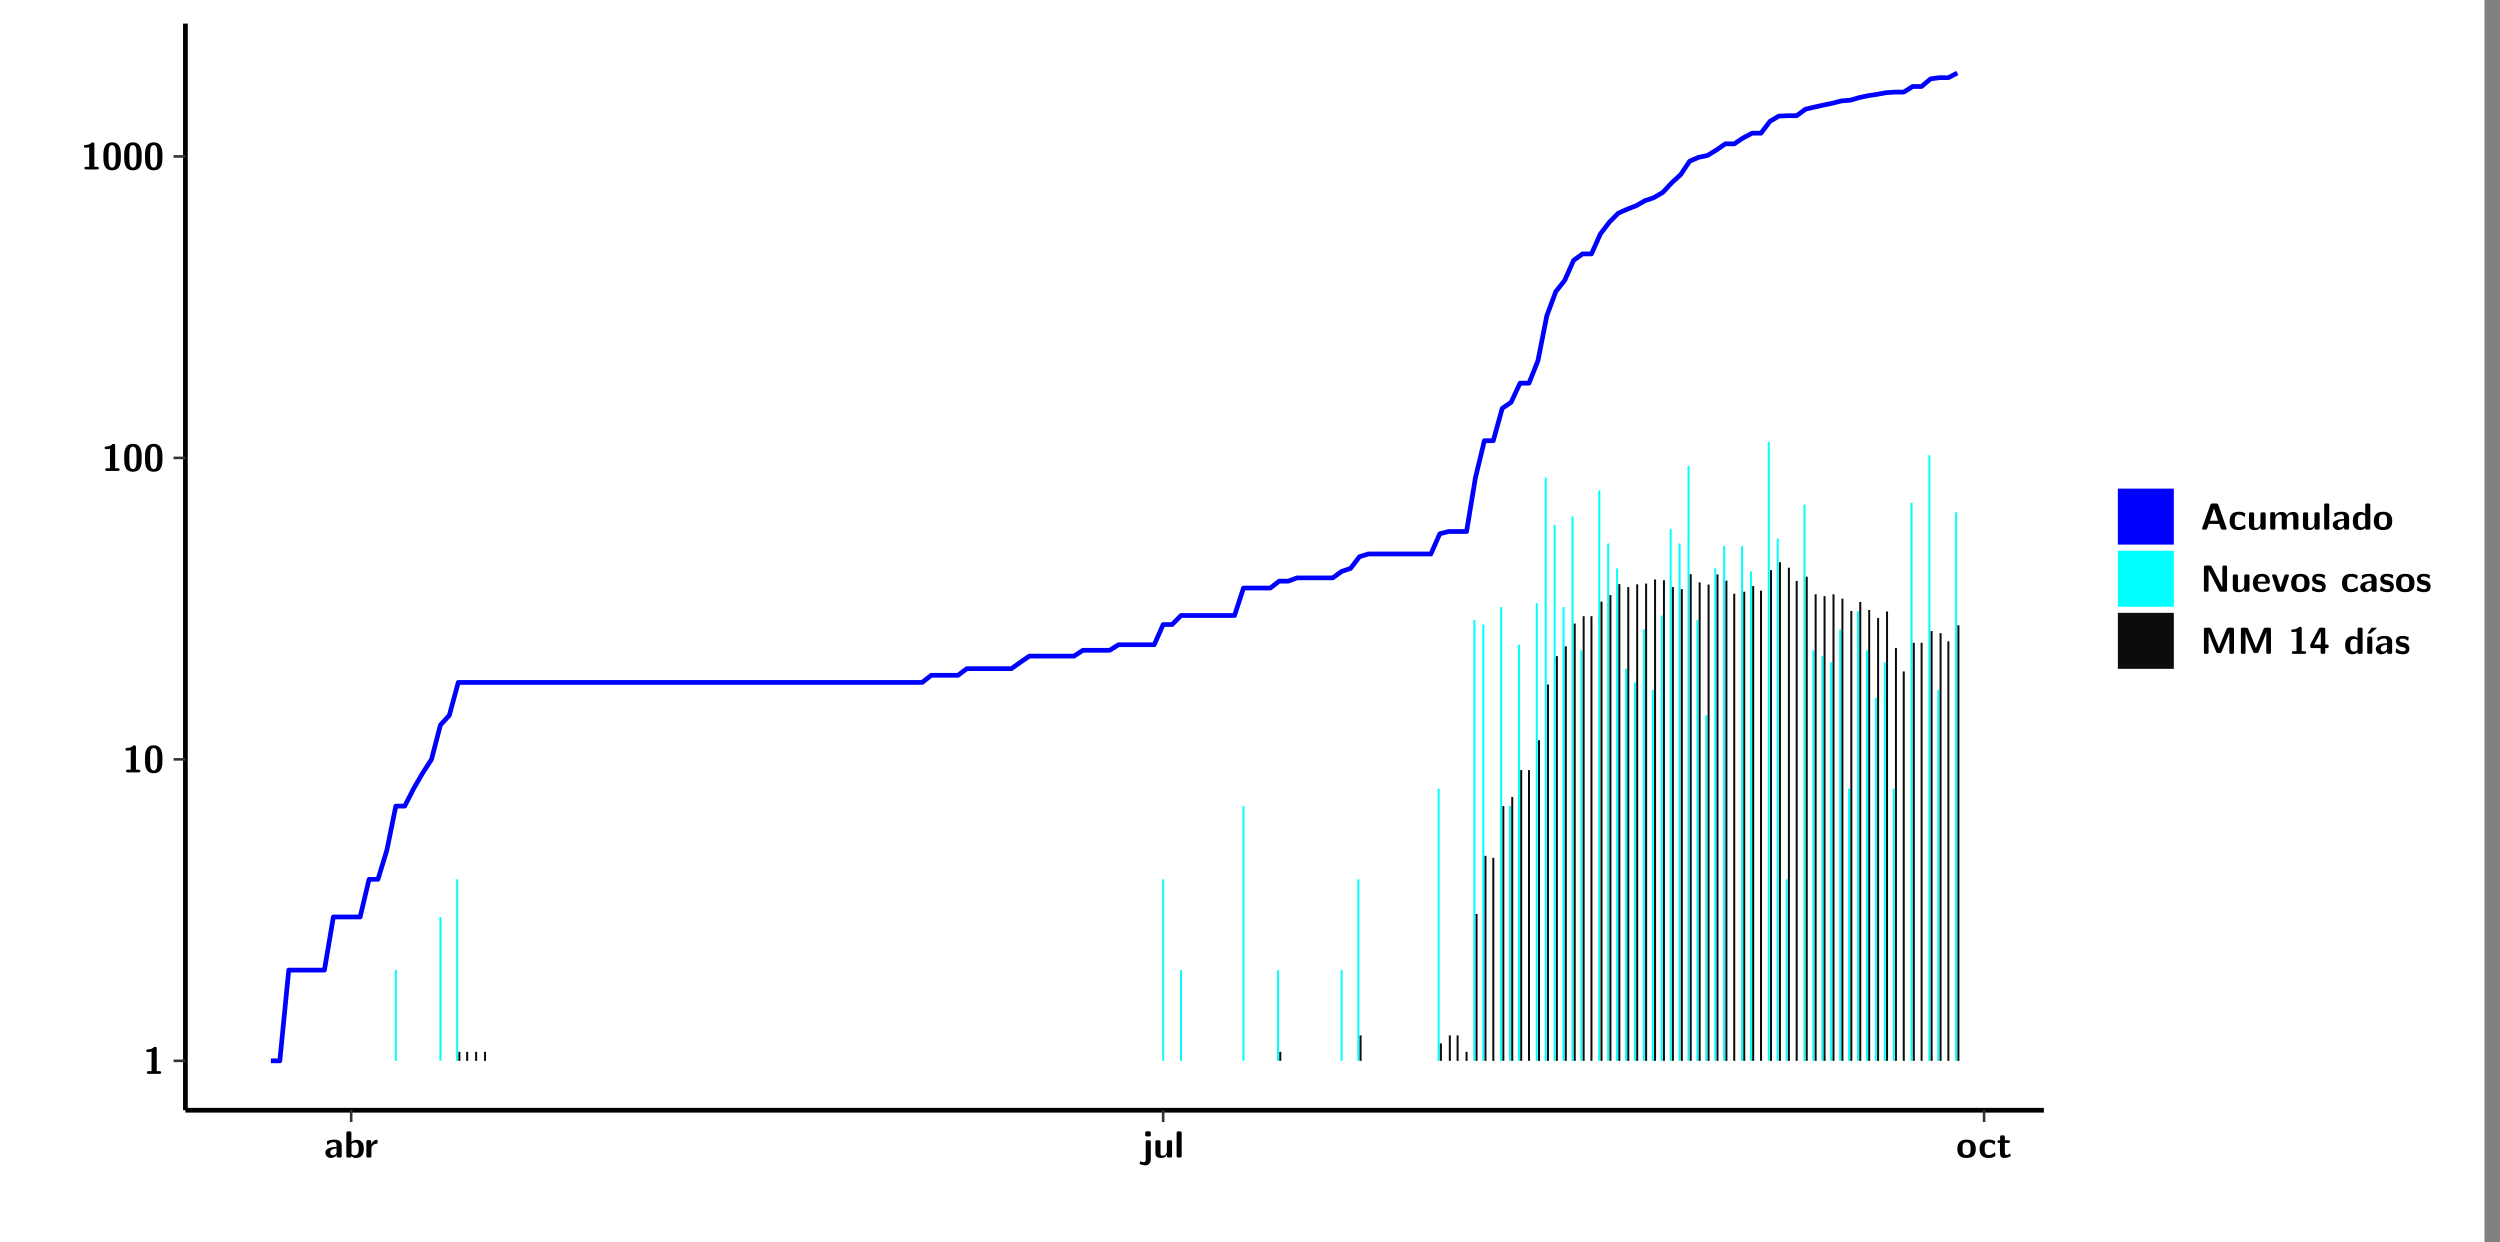 <?xml version="1.0" encoding="UTF-8"?>
<svg xmlns="http://www.w3.org/2000/svg" xmlns:xlink="http://www.w3.org/1999/xlink" width="579.653pt" height="288pt" viewBox="0 0 579.653 288" version="1.1">
<rect x="0" y="0" width="579.653" height="288" fill="#808080" stroke="none"/>
<defs>
<g>
<symbol overflow="visible" id="glyph0-0">
<path style="stroke:none;" d=""/>
</symbol>
<symbol overflow="visible" id="glyph0-1">
<path style="stroke:none;" d="M 3.109 -5.859 C 3.109 -6.016 3.109 -6.281 2.719 -6.281 C 2.547 -6.281 2.516 -6.266 2.406 -6.156 C 2.25 -6.016 1.922 -5.688 1.047 -5.672 C 0.891 -5.672 0.672 -5.609 0.672 -5.359 C 0.672 -5.047 0.969 -5.047 1.094 -5.047 C 1.344 -5.047 1.656 -5.078 1.906 -5.156 L 1.906 -0.625 L 1.234 -0.625 C 1.109 -0.625 0.812 -0.625 0.812 -0.312 C 0.812 0 1.109 0 1.234 0 L 3.719 0 C 3.828 0 4.141 0 4.141 -0.312 C 4.141 -0.625 3.828 -0.625 3.719 -0.625 L 3.109 -0.625 Z M 3.109 -5.859 "/>
</symbol>
<symbol overflow="visible" id="glyph0-2">
<path style="stroke:none;" d="M 4.438 -3 C 4.438 -4.203 4.438 -6.281 2.406 -6.281 C 0.375 -6.281 0.375 -4.219 0.375 -3 C 0.375 -1.812 0.375 0.188 2.406 0.188 C 4.438 0.188 4.438 -1.781 4.438 -3 Z M 2.406 -0.438 C 1.75 -0.438 1.656 -1.25 1.625 -1.484 C 1.562 -1.953 1.562 -2.766 1.562 -3.125 C 1.562 -3.641 1.562 -4.203 1.625 -4.641 C 1.641 -4.875 1.734 -5.641 2.406 -5.641 C 3.047 -5.641 3.156 -4.906 3.188 -4.734 C 3.25 -4.281 3.25 -3.594 3.25 -3.125 C 3.25 -2.625 3.25 -1.953 3.188 -1.469 C 3.156 -1.234 3.062 -0.438 2.406 -0.438 Z M 2.406 -0.438 "/>
</symbol>
<symbol overflow="visible" id="glyph0-3">
<path style="stroke:none;" d="M 4.062 -2.766 C 4.062 -4.156 2.734 -4.156 2.297 -4.156 C 1.891 -4.156 1.453 -4.125 0.859 -3.891 C 0.672 -3.797 0.625 -3.781 0.625 -3.688 C 0.625 -3.625 0.688 -3.109 0.688 -3.047 C 0.703 -2.984 0.75 -2.938 0.812 -2.938 C 0.844 -2.938 0.875 -2.969 0.906 -3 C 1.281 -3.391 1.719 -3.578 2.266 -3.578 C 2.734 -3.578 2.875 -3.297 2.875 -2.781 L 2.875 -2.469 C 2.562 -2.469 0.266 -2.453 0.266 -1.172 C 0.266 -0.547 0.766 0.094 1.531 0.094 C 1.828 0.094 2.484 0.016 2.906 -0.594 L 2.906 -0.422 C 2.906 -0.141 2.969 0 3.328 0 L 3.641 0 C 3.984 0 4.062 -0.109 4.062 -0.422 Z M 2.875 -1.344 C 2.875 -0.531 2.047 -0.531 2.016 -0.531 C 1.641 -0.531 1.406 -0.844 1.406 -1.188 C 1.406 -2.047 2.625 -2.109 2.875 -2.109 Z M 2.875 -1.344 "/>
</symbol>
<symbol overflow="visible" id="glyph0-4">
<path style="stroke:none;" d="M 1.703 -5.656 C 1.703 -5.938 1.641 -6.078 1.281 -6.078 L 0.953 -6.078 C 0.641 -6.078 0.531 -5.984 0.531 -5.656 L 0.531 -0.422 C 0.531 -0.109 0.625 0 0.953 0 L 1.312 0 C 1.453 0 1.719 0 1.734 -0.344 C 2.125 0.094 2.578 0.094 2.719 0.094 C 4.578 0.094 4.578 -1.594 4.578 -2.031 C 4.578 -2.453 4.578 -4.109 2.938 -4.109 C 2.219 -4.109 1.781 -3.703 1.703 -3.625 Z M 1.734 -3.172 C 1.844 -3.281 2.109 -3.484 2.5 -3.484 C 3.391 -3.484 3.391 -2.672 3.391 -2.016 C 3.391 -1.375 3.391 -0.531 2.406 -0.531 C 2.047 -0.531 1.828 -0.75 1.734 -0.875 Z M 1.734 -3.172 "/>
</symbol>
<symbol overflow="visible" id="glyph0-5">
<path style="stroke:none;" d="M 1.703 -2.016 C 1.703 -2.844 2.391 -3.188 2.938 -3.219 C 3.109 -3.234 3.125 -3.234 3.125 -3.469 L 3.125 -3.875 C 3.125 -4.047 3.125 -4.109 2.969 -4.109 C 2.719 -4.109 2.078 -4.031 1.672 -3.078 L 1.656 -3.078 L 1.656 -3.641 C 1.656 -3.922 1.594 -4.062 1.234 -4.062 L 0.953 -4.062 C 0.641 -4.062 0.531 -3.969 0.531 -3.641 L 0.531 -0.422 C 0.531 -0.109 0.625 0 0.953 0 L 1.281 0 C 1.609 0 1.703 -0.109 1.703 -0.422 Z M 1.703 -2.016 "/>
</symbol>
<symbol overflow="visible" id="glyph0-6">
<path style="stroke:none;" d="M 1.969 -5.672 C 1.969 -5.953 1.906 -6.094 1.547 -6.094 L 1.094 -6.094 C 0.766 -6.094 0.672 -5.984 0.672 -5.672 L 0.672 -5.312 C 0.672 -5.031 0.734 -4.891 1.094 -4.891 L 1.547 -4.891 C 1.875 -4.891 1.969 -5 1.969 -5.312 Z M 0.797 0.484 C 0.797 0.703 0.797 1.062 0.25 1.062 C 0.156 1.062 -0.094 1.031 -0.266 0.922 C -0.359 0.875 -0.375 0.875 -0.406 0.875 C -0.484 0.875 -0.5 0.922 -0.547 1.094 C -0.609 1.281 -0.625 1.359 -0.625 1.391 C -0.625 1.547 0.109 1.797 0.656 1.797 C 1.625 1.797 1.969 1.141 1.969 0.281 L 1.969 -3.594 C 1.969 -3.875 1.906 -4.016 1.547 -4.016 L 1.219 -4.016 C 0.891 -4.016 0.797 -3.906 0.797 -3.594 Z M 0.797 0.484 "/>
</symbol>
<symbol overflow="visible" id="glyph0-7">
<path style="stroke:none;" d="M 4.391 -3.594 C 4.391 -3.875 4.328 -4.016 3.969 -4.016 L 3.609 -4.016 C 3.281 -4.016 3.188 -3.906 3.188 -3.594 L 3.188 -1.516 C 3.188 -0.938 2.891 -0.438 2.266 -0.438 C 1.766 -0.438 1.719 -0.562 1.719 -1.031 L 1.719 -3.594 C 1.719 -3.875 1.656 -4.016 1.297 -4.016 L 0.953 -4.016 C 0.625 -4.016 0.531 -3.922 0.531 -3.594 L 0.531 -1.109 C 0.531 -0.172 1.031 0.094 1.953 0.094 C 2.188 0.094 2.812 0.094 3.219 -0.656 L 3.219 -0.422 C 3.219 -0.141 3.281 0 3.641 0 L 3.969 0 C 4.297 0 4.391 -0.109 4.391 -0.422 Z M 4.391 -3.594 "/>
</symbol>
<symbol overflow="visible" id="glyph0-8">
<path style="stroke:none;" d="M 1.703 -5.656 C 1.703 -5.938 1.641 -6.078 1.281 -6.078 L 0.953 -6.078 C 0.641 -6.078 0.531 -5.984 0.531 -5.656 L 0.531 -0.422 C 0.531 -0.109 0.625 0 0.953 0 L 1.281 0 C 1.609 0 1.703 -0.109 1.703 -0.422 Z M 1.703 -5.656 "/>
</symbol>
<symbol overflow="visible" id="glyph0-9">
<path style="stroke:none;" d="M 4.547 -1.969 C 4.547 -3.406 3.844 -4.156 2.406 -4.156 C 0.953 -4.156 0.266 -3.391 0.266 -1.969 C 0.266 -0.547 1.031 0.094 2.406 0.094 C 3.781 0.094 4.547 -0.531 4.547 -1.969 Z M 2.406 -0.594 C 1.469 -0.594 1.469 -1.375 1.469 -2.078 C 1.469 -2.75 1.469 -3.531 2.406 -3.531 C 3.344 -3.531 3.344 -2.766 3.344 -2.078 C 3.344 -1.391 3.344 -0.594 2.406 -0.594 Z M 2.406 -0.594 "/>
</symbol>
<symbol overflow="visible" id="glyph0-10">
<path style="stroke:none;" d="M 4 -0.438 C 4 -0.531 3.969 -0.938 3.953 -1.047 C 3.953 -1.078 3.938 -1.172 3.844 -1.172 C 3.812 -1.172 3.797 -1.172 3.703 -1.078 C 3.562 -0.953 3.141 -0.594 2.422 -0.594 C 1.516 -0.594 1.516 -1.469 1.516 -2.031 C 1.516 -2.75 1.562 -3.484 2.453 -3.484 C 3.031 -3.484 3.266 -3.344 3.578 -3.078 C 3.688 -2.984 3.703 -2.984 3.734 -2.984 C 3.828 -2.984 3.844 -3.062 3.844 -3.094 C 3.859 -3.172 3.953 -3.656 3.953 -3.703 C 3.953 -3.781 3.891 -3.812 3.75 -3.891 C 3.328 -4.078 3.062 -4.156 2.453 -4.156 C 1.141 -4.156 0.328 -3.547 0.328 -2.016 C 0.328 -0.562 1.078 0.094 2.406 0.094 C 2.641 0.094 3.172 0.094 3.75 -0.203 C 4 -0.344 4 -0.344 4 -0.438 Z M 4 -0.438 "/>
</symbol>
<symbol overflow="visible" id="glyph0-11">
<path style="stroke:none;" d="M 1.906 -3.391 L 2.688 -3.391 C 2.797 -3.391 3.109 -3.391 3.109 -3.703 C 3.109 -4.016 2.797 -4.016 2.688 -4.016 L 1.906 -4.016 L 1.906 -4.75 C 1.906 -5.016 1.844 -5.156 1.484 -5.156 L 1.219 -5.156 C 0.906 -5.156 0.797 -5.062 0.797 -4.75 L 0.797 -4.016 L 0.594 -4.016 C 0.5 -4.016 0.172 -4.016 0.172 -3.703 C 0.172 -3.391 0.484 -3.391 0.594 -3.391 L 0.766 -3.391 L 0.766 -1.172 C 0.766 -0.281 1.094 0.094 1.688 0.094 C 1.766 0.094 2.156 0.094 2.609 -0.047 C 2.766 -0.094 3.266 -0.25 3.266 -0.406 C 3.266 -0.438 3.25 -0.5 3.203 -0.688 C 3.156 -0.859 3.141 -0.906 3.062 -0.906 C 3.016 -0.906 3 -0.906 2.953 -0.844 C 2.859 -0.781 2.625 -0.594 2.25 -0.594 C 2.047 -0.594 1.906 -0.734 1.906 -1.312 Z M 1.906 -3.391 "/>
</symbol>
<symbol overflow="visible" id="glyph0-12">
<path style="stroke:none;" d="M 4.156 -5.703 C 4.031 -6.078 3.766 -6.078 3.594 -6.078 L 2.828 -6.078 C 2.641 -6.078 2.391 -6.078 2.266 -5.703 L 0.406 -0.406 C 0.375 -0.297 0.375 -0.281 0.375 -0.234 C 0.375 0 0.594 0 0.703 0 L 1.031 0 C 1.188 0 1.453 0 1.578 -0.344 L 1.922 -1.328 L 4.344 -1.328 L 4.641 -0.484 C 4.75 -0.172 4.812 0 5.234 0 L 5.703 0 C 5.828 0 6.047 0 6.047 -0.234 C 6.047 -0.281 6.047 -0.297 6 -0.406 Z M 2.812 -3.938 C 2.938 -4.328 3.062 -4.656 3.125 -4.969 L 3.141 -4.969 C 3.188 -4.766 3.188 -4.75 3.25 -4.547 L 4.078 -2.078 L 2.188 -2.078 Z M 2.812 -3.938 "/>
</symbol>
<symbol overflow="visible" id="glyph0-13">
<path style="stroke:none;" d="M 7.062 -2.844 C 7.062 -3.75 6.672 -4.109 5.781 -4.109 C 5.156 -4.109 4.688 -3.828 4.359 -3.25 C 4.219 -4.078 3.484 -4.109 3.109 -4.109 C 2.938 -4.109 2.578 -4.109 2.188 -3.828 C 1.906 -3.625 1.734 -3.344 1.672 -3.203 L 1.672 -3.641 C 1.672 -3.922 1.609 -4.062 1.25 -4.062 L 0.953 -4.062 C 0.625 -4.062 0.531 -3.969 0.531 -3.641 L 0.531 -0.422 C 0.531 -0.109 0.625 0 0.953 0 L 1.297 0 C 1.625 0 1.719 -0.109 1.719 -0.422 L 1.719 -2.359 C 1.719 -3.141 2.25 -3.484 2.688 -3.484 C 3.109 -3.484 3.203 -3.297 3.203 -2.828 L 3.203 -0.422 C 3.203 -0.109 3.297 0 3.625 0 L 3.969 0 C 4.297 0 4.391 -0.109 4.391 -0.422 L 4.391 -2.359 C 4.391 -3.141 4.922 -3.484 5.359 -3.484 C 5.781 -3.484 5.875 -3.297 5.875 -2.828 L 5.875 -0.422 C 5.875 -0.109 5.969 0 6.297 0 L 6.641 0 C 6.984 0 7.062 -0.109 7.062 -0.422 Z M 7.062 -2.844 "/>
</symbol>
<symbol overflow="visible" id="glyph0-14">
<path style="stroke:none;" d="M 4.375 -5.656 C 4.375 -5.938 4.312 -6.078 3.953 -6.078 L 3.625 -6.078 C 3.297 -6.078 3.203 -5.969 3.203 -5.656 L 3.203 -3.672 C 2.812 -4.047 2.375 -4.109 2.109 -4.109 C 0.328 -4.109 0.328 -2.422 0.328 -2 C 0.328 -1.594 0.328 0.094 2.062 0.094 C 2.422 0.094 2.812 -0.016 3.188 -0.406 C 3.188 -0.094 3.297 0 3.609 0 L 3.953 0 C 4.281 0 4.375 -0.109 4.375 -0.422 Z M 3.188 -1.094 C 3.188 -0.953 3.188 -0.875 2.922 -0.688 C 2.703 -0.547 2.5 -0.531 2.406 -0.531 C 1.516 -0.531 1.516 -1.344 1.516 -2 C 1.516 -2.656 1.516 -3.484 2.5 -3.484 C 2.75 -3.484 2.984 -3.391 3.188 -3.203 Z M 3.188 -1.094 "/>
</symbol>
<symbol overflow="visible" id="glyph0-15">
<path style="stroke:none;" d="M 2.656 -5.734 C 2.469 -6.078 2.203 -6.078 2.031 -6.078 L 1.219 -6.078 C 0.906 -6.078 0.797 -5.984 0.797 -5.656 L 0.797 -0.422 C 0.797 -0.109 0.891 0 1.219 0 L 1.453 0 C 1.781 0 1.875 -0.109 1.875 -0.422 L 1.875 -5.016 L 1.891 -5.016 L 4.297 -0.344 C 4.484 0 4.75 0 4.922 0 L 5.734 0 C 6.062 0 6.156 -0.109 6.156 -0.422 L 6.156 -5.656 C 6.156 -5.938 6.094 -6.078 5.734 -6.078 L 5.5 -6.078 C 5.156 -6.078 5.078 -5.969 5.078 -5.656 L 5.078 -1.062 L 5.062 -1.062 Z M 2.656 -5.734 "/>
</symbol>
<symbol overflow="visible" id="glyph0-16">
<path style="stroke:none;" d="M 3.781 -1.875 C 3.984 -1.875 4.203 -1.891 4.203 -2.281 C 4.203 -3.406 3.672 -4.156 2.359 -4.156 C 0.969 -4.156 0.266 -3.375 0.266 -2.047 C 0.266 -0.609 1.109 0.094 2.484 0.094 C 2.812 0.094 3.312 0.047 3.891 -0.234 C 4.078 -0.328 4.141 -0.359 4.141 -0.469 C 4.141 -0.531 4.125 -0.781 4.109 -0.844 C 4.078 -1.125 4.062 -1.125 3.984 -1.125 C 3.953 -1.125 3.938 -1.125 3.844 -1.047 C 3.328 -0.594 2.797 -0.531 2.516 -0.531 C 1.531 -0.531 1.422 -1.312 1.391 -1.875 Z M 1.406 -2.344 C 1.422 -2.875 1.609 -3.531 2.359 -3.531 C 3.062 -3.531 3.203 -3.031 3.219 -2.344 Z M 1.406 -2.344 "/>
</symbol>
<symbol overflow="visible" id="glyph0-17">
<path style="stroke:none;" d="M 4.109 -3.609 C 4.141 -3.719 4.141 -3.75 4.141 -3.766 C 4.141 -4.016 3.922 -4.016 3.797 -4.016 L 3.609 -4.016 C 3.25 -4.016 3.141 -3.891 3.062 -3.641 L 2.203 -0.984 L 1.328 -3.641 C 1.266 -3.828 1.203 -4.016 0.781 -4.016 L 0.578 -4.016 C 0.453 -4.016 0.234 -4.016 0.234 -3.766 C 0.234 -3.75 0.234 -3.719 0.266 -3.609 L 1.312 -0.375 C 1.438 0 1.703 0 1.859 0 L 2.5 0 C 2.672 0 2.938 0 3.062 -0.375 Z M 4.109 -3.609 "/>
</symbol>
<symbol overflow="visible" id="glyph0-18">
<path style="stroke:none;" d="M 3.469 -1.234 C 3.469 -1.734 3.203 -2.031 3.047 -2.172 C 2.703 -2.484 2.391 -2.547 2.031 -2.609 C 1.547 -2.703 1.188 -2.766 1.188 -3.109 C 1.188 -3.469 1.484 -3.547 1.828 -3.547 C 2.406 -3.547 2.719 -3.328 2.953 -3.125 C 3.047 -3.047 3.062 -3.047 3.094 -3.047 C 3.188 -3.047 3.203 -3.125 3.203 -3.156 C 3.219 -3.219 3.312 -3.719 3.312 -3.766 C 3.312 -3.906 2.844 -4.031 2.75 -4.062 C 2.406 -4.156 2.125 -4.156 1.891 -4.156 C 1.5 -4.156 0.328 -4.156 0.328 -2.906 C 0.328 -2.484 0.516 -2.219 0.75 -2 C 1.062 -1.734 1.406 -1.672 1.906 -1.562 C 2.156 -1.531 2.609 -1.453 2.609 -1.062 C 2.609 -0.656 2.266 -0.594 1.922 -0.594 C 1.531 -0.594 1.047 -0.703 0.625 -1.188 C 0.594 -1.234 0.562 -1.266 0.516 -1.266 C 0.422 -1.266 0.406 -1.188 0.391 -1.125 C 0.375 -1.016 0.266 -0.516 0.266 -0.422 C 0.266 -0.266 0.922 -0.062 0.922 -0.047 C 1.406 0.094 1.766 0.094 1.922 0.094 C 2.359 0.094 3.469 0.062 3.469 -1.234 Z M 3.469 -1.234 "/>
</symbol>
<symbol overflow="visible" id="glyph0-19">
<path style="stroke:none;" d="M 4.859 -2.859 C 4.688 -2.422 4.359 -1.609 4.281 -1.312 C 4.203 -1.625 3.844 -2.484 3.656 -2.953 L 2.531 -5.719 C 2.391 -6.078 2.109 -6.078 1.953 -6.078 L 1.219 -6.078 C 0.906 -6.078 0.797 -5.984 0.797 -5.656 L 0.797 -0.422 C 0.797 -0.109 0.891 0 1.219 0 L 1.453 0 C 1.781 0 1.875 -0.109 1.875 -0.422 L 1.875 -4.953 L 1.891 -4.953 C 1.984 -4.562 2.375 -3.578 2.578 -3.062 L 3.609 -0.562 C 3.766 -0.188 3.969 -0.188 4.266 -0.188 C 4.562 -0.188 4.781 -0.188 4.938 -0.562 L 6.062 -3.328 C 6.141 -3.531 6.625 -4.719 6.672 -4.953 L 6.688 -4.953 L 6.688 -0.422 C 6.688 -0.141 6.75 0 7.109 0 L 7.344 0 C 7.672 0 7.766 -0.109 7.766 -0.422 L 7.766 -5.656 C 7.766 -5.938 7.703 -6.078 7.344 -6.078 L 6.609 -6.078 C 6.391 -6.078 6.172 -6.062 6.016 -5.703 Z M 4.859 -2.859 "/>
</symbol>
<symbol overflow="visible" id="glyph0-20">
<path style="stroke:none;" d="M 0.344 -2.297 C 0.266 -2.172 0.266 -2.141 0.266 -1.984 L 0.266 -1.766 C 0.266 -1.484 0.328 -1.344 0.688 -1.344 L 2.672 -1.344 L 2.672 -0.422 C 2.672 -0.141 2.719 0 3.078 0 L 3.328 0 C 3.656 0 3.75 -0.109 3.75 -0.422 L 3.75 -1.344 L 4.125 -1.344 C 4.391 -1.344 4.547 -1.406 4.547 -1.75 C 4.547 -2.078 4.422 -2.172 4.125 -2.172 L 3.75 -2.172 L 3.75 -5.656 C 3.75 -5.984 3.656 -6.078 3.328 -6.078 L 2.688 -6.078 C 2.531 -6.078 2.391 -6.078 2.281 -5.875 Z M 1.188 -2.172 C 2.578 -4.75 2.672 -5.016 2.703 -5.156 L 2.719 -5.156 L 2.719 -2.172 Z M 1.188 -2.172 "/>
</symbol>
<symbol overflow="visible" id="glyph0-21">
<path style="stroke:none;" d="M 3.906 -5.844 C 3.953 -5.875 4 -5.922 4 -5.969 C 4 -6.078 3.906 -6.078 3.766 -6.078 L 3.047 -6.078 C 2.875 -6.078 2.859 -6.078 2.781 -5.984 L 2.031 -4.953 C 1.953 -4.859 1.953 -4.844 1.953 -4.828 C 1.953 -4.703 2.047 -4.703 2.188 -4.703 L 2.516 -4.703 Z M 3.906 -5.844 "/>
</symbol>
<symbol overflow="visible" id="glyph0-22">
<path style="stroke:none;" d="M 1.703 -3.594 C 1.703 -3.875 1.641 -4.016 1.281 -4.016 L 0.953 -4.016 C 0.641 -4.016 0.531 -3.922 0.531 -3.594 L 0.531 -0.422 C 0.531 -0.109 0.625 0 0.953 0 L 1.281 0 C 1.609 0 1.703 -0.109 1.703 -0.422 Z M 1.703 -3.594 "/>
</symbol>
</g>
<clipPath id="clip1">
  <path d="M 0 0 L 576.008 0 L 576.008 288 L 0 288 Z M 0 0 "/>
</clipPath>
<clipPath id="clip2">
  <path d="M 42.988 5.477 L 473.898 5.477 L 473.898 257.414 L 42.988 257.414 Z M 42.988 5.477 "/>
</clipPath>
</defs>
<g id="surface1">
<g clip-path="url(#clip1)" clip-rule="nonzero">
<path style="fill-rule:nonzero;fill:rgb(100%,100%,100%);fill-opacity:1;stroke-width:0.598;stroke-linecap:round;stroke-linejoin:round;stroke:rgb(100%,100%,100%);stroke-opacity:1;stroke-miterlimit:10;" d="M 0 0 L 0 288.004 L 576.008 288.004 L 576.008 0 Z M 0 0 " transform="matrix(1,0,0,-1,0,288)"/>
</g>
<g clip-path="url(#clip2)" clip-rule="nonzero">
<path style=" stroke:none;fill-rule:nonzero;fill:rgb(100%,100%,100%);fill-opacity:1;" d="M 42.988 257.414 L 42.988 5.477 L 473.898 5.477 L 473.898 257.414 Z M 42.988 257.414 "/>
</g>
<path style=" stroke:none;fill-rule:nonzero;fill:rgb(0%,100%,100%);fill-opacity:1;" d="M 91.539 245.969 L 91.539 224.926 L 92.008 224.926 L 92.008 245.969 Z M 91.539 245.969 "/>
<path style=" stroke:none;fill-rule:nonzero;fill:rgb(0%,100%,100%);fill-opacity:1;" d="M 101.879 245.969 L 101.879 212.613 L 102.348 212.613 L 102.348 245.969 Z M 101.879 245.969 "/>
<path style=" stroke:none;fill-rule:nonzero;fill:rgb(0%,100%,100%);fill-opacity:1;" d="M 105.766 245.969 L 105.766 203.883 L 106.234 203.883 L 106.234 245.969 Z M 105.766 245.969 "/>
<path style=" stroke:none;fill-rule:nonzero;fill:rgb(4.999%,4.999%,4.999%);fill-opacity:1;" d="M 106.281 245.969 L 106.281 243.875 L 106.742 243.875 L 106.742 245.969 Z M 106.281 245.969 "/>
<path style=" stroke:none;fill-rule:nonzero;fill:rgb(4.999%,4.999%,4.999%);fill-opacity:1;" d="M 108.086 245.969 L 108.086 243.875 L 108.555 243.875 L 108.555 245.969 Z M 108.086 245.969 "/>
<path style=" stroke:none;fill-rule:nonzero;fill:rgb(4.999%,4.999%,4.999%);fill-opacity:1;" d="M 110.16 245.969 L 110.16 243.875 L 110.625 243.875 L 110.625 245.969 Z M 110.16 245.969 "/>
<path style=" stroke:none;fill-rule:nonzero;fill:rgb(4.999%,4.999%,4.999%);fill-opacity:1;" d="M 112.23 245.969 L 112.23 243.875 L 112.688 243.875 L 112.688 245.969 Z M 112.23 245.969 "/>
<path style=" stroke:none;fill-rule:nonzero;fill:rgb(0%,100%,100%);fill-opacity:1;" d="M 269.465 245.969 L 269.465 203.883 L 269.922 203.883 L 269.922 245.969 Z M 269.465 245.969 "/>
<path style=" stroke:none;fill-rule:nonzero;fill:rgb(0%,100%,100%);fill-opacity:1;" d="M 273.598 245.969 L 273.598 224.926 L 274.066 224.926 L 274.066 245.969 Z M 273.598 245.969 "/>
<path style=" stroke:none;fill-rule:nonzero;fill:rgb(0%,100%,100%);fill-opacity:1;" d="M 288.082 245.969 L 288.082 186.898 L 288.543 186.898 L 288.543 245.969 Z M 288.082 245.969 "/>
<path style=" stroke:none;fill-rule:nonzero;fill:rgb(0%,100%,100%);fill-opacity:1;" d="M 296.094 245.969 L 296.094 224.926 L 296.562 224.926 L 296.562 245.969 Z M 296.094 245.969 "/>
<path style=" stroke:none;fill-rule:nonzero;fill:rgb(4.999%,4.999%,4.999%);fill-opacity:1;" d="M 296.613 245.969 L 296.613 243.875 L 297.078 243.875 L 297.078 245.969 Z M 296.613 245.969 "/>
<path style=" stroke:none;fill-rule:nonzero;fill:rgb(0%,100%,100%);fill-opacity:1;" d="M 310.84 245.969 L 310.84 224.926 L 311.305 224.926 L 311.305 245.969 Z M 310.84 245.969 "/>
<path style=" stroke:none;fill-rule:nonzero;fill:rgb(0%,100%,100%);fill-opacity:1;" d="M 314.715 245.969 L 314.715 203.883 L 315.184 203.883 L 315.184 245.969 Z M 314.715 245.969 "/>
<path style=" stroke:none;fill-rule:nonzero;fill:rgb(4.999%,4.999%,4.999%);fill-opacity:1;" d="M 315.23 245.969 L 315.23 240.07 L 315.699 240.07 L 315.699 245.969 Z M 315.23 245.969 "/>
<path style=" stroke:none;fill-rule:nonzero;fill:rgb(0%,100%,100%);fill-opacity:1;" d="M 333.336 245.969 L 333.336 182.844 L 333.801 182.844 L 333.801 245.969 Z M 333.336 245.969 "/>
<path style=" stroke:none;fill-rule:nonzero;fill:rgb(4.999%,4.999%,4.999%);fill-opacity:1;" d="M 333.852 245.969 L 333.852 241.914 L 334.32 241.914 L 334.32 245.969 Z M 333.852 245.969 "/>
<path style=" stroke:none;fill-rule:nonzero;fill:rgb(4.999%,4.999%,4.999%);fill-opacity:1;" d="M 335.926 245.969 L 335.926 240.07 L 336.395 240.07 L 336.395 245.969 Z M 335.926 245.969 "/>
<path style=" stroke:none;fill-rule:nonzero;fill:rgb(4.999%,4.999%,4.999%);fill-opacity:1;" d="M 337.727 245.969 L 337.727 240.07 L 338.195 240.07 L 338.195 245.969 Z M 337.727 245.969 "/>
<path style=" stroke:none;fill-rule:nonzero;fill:rgb(4.999%,4.999%,4.999%);fill-opacity:1;" d="M 339.801 245.969 L 339.801 243.875 L 340.27 243.875 L 340.27 245.969 Z M 339.801 245.969 "/>
<path style=" stroke:none;fill-rule:nonzero;fill:rgb(0%,100%,100%);fill-opacity:1;" d="M 341.613 245.969 L 341.613 143.75 L 342.082 143.75 L 342.082 245.969 Z M 341.613 245.969 "/>
<path style=" stroke:none;fill-rule:nonzero;fill:rgb(4.999%,4.999%,4.999%);fill-opacity:1;" d="M 342.133 245.969 L 342.133 211.906 L 342.59 211.906 L 342.59 245.969 Z M 342.133 245.969 "/>
<path style=" stroke:none;fill-rule:nonzero;fill:rgb(0%,100%,100%);fill-opacity:1;" d="M 343.688 245.969 L 343.688 144.805 L 344.145 144.805 L 344.145 245.969 Z M 343.688 245.969 "/>
<path style=" stroke:none;fill-rule:nonzero;fill:rgb(4.999%,4.999%,4.999%);fill-opacity:1;" d="M 344.195 245.969 L 344.195 198.434 L 344.66 198.434 L 344.66 245.969 Z M 344.195 245.969 "/>
<path style=" stroke:none;fill-rule:nonzero;fill:rgb(4.999%,4.999%,4.999%);fill-opacity:1;" d="M 346.008 245.969 L 346.008 198.895 L 346.477 198.895 L 346.477 245.969 Z M 346.008 245.969 "/>
<path style=" stroke:none;fill-rule:nonzero;fill:rgb(0%,100%,100%);fill-opacity:1;" d="M 347.82 245.969 L 347.82 140.762 L 348.289 140.762 L 348.289 245.969 Z M 347.82 245.969 "/>
<path style=" stroke:none;fill-rule:nonzero;fill:rgb(4.999%,4.999%,4.999%);fill-opacity:1;" d="M 348.34 245.969 L 348.34 186.898 L 348.797 186.898 L 348.797 245.969 Z M 348.34 245.969 "/>
<path style=" stroke:none;fill-rule:nonzero;fill:rgb(0%,100%,100%);fill-opacity:1;" d="M 349.883 245.969 L 349.883 186.898 L 350.352 186.898 L 350.352 245.969 Z M 349.883 245.969 "/>
<path style=" stroke:none;fill-rule:nonzero;fill:rgb(4.999%,4.999%,4.999%);fill-opacity:1;" d="M 350.402 245.969 L 350.402 184.797 L 350.867 184.797 L 350.867 245.969 Z M 350.402 245.969 "/>
<path style=" stroke:none;fill-rule:nonzero;fill:rgb(0%,100%,100%);fill-opacity:1;" d="M 351.953 245.969 L 351.953 149.488 L 352.422 149.488 L 352.422 245.969 Z M 351.953 245.969 "/>
<path style=" stroke:none;fill-rule:nonzero;fill:rgb(4.999%,4.999%,4.999%);fill-opacity:1;" d="M 352.473 245.969 L 352.473 178.551 L 352.941 178.551 L 352.941 245.969 Z M 352.473 245.969 "/>
<path style=" stroke:none;fill-rule:nonzero;fill:rgb(4.999%,4.999%,4.999%);fill-opacity:1;" d="M 354.285 245.969 L 354.285 178.551 L 354.746 178.551 L 354.746 245.969 Z M 354.285 245.969 "/>
<path style=" stroke:none;fill-rule:nonzero;fill:rgb(0%,100%,100%);fill-opacity:1;" d="M 356.09 245.969 L 356.09 139.824 L 356.559 139.824 L 356.559 245.969 Z M 356.09 245.969 "/>
<path style=" stroke:none;fill-rule:nonzero;fill:rgb(4.999%,4.999%,4.999%);fill-opacity:1;" d="M 356.605 245.969 L 356.605 171.637 L 357.074 171.637 L 357.074 245.969 Z M 356.605 245.969 "/>
<path style=" stroke:none;fill-rule:nonzero;fill:rgb(0%,100%,100%);fill-opacity:1;" d="M 358.16 245.969 L 358.16 110.742 L 358.629 110.742 L 358.629 245.969 Z M 358.16 245.969 "/>
<path style=" stroke:none;fill-rule:nonzero;fill:rgb(4.999%,4.999%,4.999%);fill-opacity:1;" d="M 358.68 245.969 L 358.68 158.703 L 359.148 158.703 L 359.148 245.969 Z M 358.68 245.969 "/>
<path style=" stroke:none;fill-rule:nonzero;fill:rgb(0%,100%,100%);fill-opacity:1;" d="M 360.234 245.969 L 360.234 121.672 L 360.691 121.672 L 360.691 245.969 Z M 360.234 245.969 "/>
<path style=" stroke:none;fill-rule:nonzero;fill:rgb(4.999%,4.999%,4.999%);fill-opacity:1;" d="M 360.75 245.969 L 360.75 152.129 L 361.211 152.129 L 361.211 245.969 Z M 360.75 245.969 "/>
<path style=" stroke:none;fill-rule:nonzero;fill:rgb(0%,100%,100%);fill-opacity:1;" d="M 362.297 245.969 L 362.297 140.762 L 362.766 140.762 L 362.766 245.969 Z M 362.297 245.969 "/>
<path style=" stroke:none;fill-rule:nonzero;fill:rgb(4.999%,4.999%,4.999%);fill-opacity:1;" d="M 362.812 245.969 L 362.812 149.855 L 363.281 149.855 L 363.281 245.969 Z M 362.812 245.969 "/>
<path style=" stroke:none;fill-rule:nonzero;fill:rgb(0%,100%,100%);fill-opacity:1;" d="M 364.367 245.969 L 364.367 119.719 L 364.836 119.719 L 364.836 245.969 Z M 364.367 245.969 "/>
<path style=" stroke:none;fill-rule:nonzero;fill:rgb(4.999%,4.999%,4.999%);fill-opacity:1;" d="M 364.887 245.969 L 364.887 144.574 L 365.355 144.574 L 365.355 245.969 Z M 364.887 245.969 "/>
<path style=" stroke:none;fill-rule:nonzero;fill:rgb(0%,100%,100%);fill-opacity:1;" d="M 366.441 245.969 L 366.441 150.781 L 366.898 150.781 L 366.898 245.969 Z M 366.441 245.969 "/>
<path style=" stroke:none;fill-rule:nonzero;fill:rgb(4.999%,4.999%,4.999%);fill-opacity:1;" d="M 366.957 245.969 L 366.957 142.863 L 367.418 142.863 L 367.418 245.969 Z M 366.957 245.969 "/>
<path style=" stroke:none;fill-rule:nonzero;fill:rgb(4.999%,4.999%,4.999%);fill-opacity:1;" d="M 368.762 245.969 L 368.762 142.863 L 369.23 142.863 L 369.23 245.969 Z M 368.762 245.969 "/>
<path style=" stroke:none;fill-rule:nonzero;fill:rgb(0%,100%,100%);fill-opacity:1;" d="M 370.574 245.969 L 370.574 113.711 L 371.043 113.711 L 371.043 245.969 Z M 370.574 245.969 "/>
<path style=" stroke:none;fill-rule:nonzero;fill:rgb(4.999%,4.999%,4.999%);fill-opacity:1;" d="M 371.094 245.969 L 371.094 139.496 L 371.562 139.496 L 371.562 245.969 Z M 371.094 245.969 "/>
<path style=" stroke:none;fill-rule:nonzero;fill:rgb(0%,100%,100%);fill-opacity:1;" d="M 372.648 245.969 L 372.648 126.016 L 373.105 126.016 L 373.105 245.969 Z M 372.648 245.969 "/>
<path style=" stroke:none;fill-rule:nonzero;fill:rgb(4.999%,4.999%,4.999%);fill-opacity:1;" d="M 373.164 245.969 L 373.164 137.969 L 373.625 137.969 L 373.625 245.969 Z M 373.164 245.969 "/>
<path style=" stroke:none;fill-rule:nonzero;fill:rgb(0%,100%,100%);fill-opacity:1;" d="M 374.711 245.969 L 374.711 131.785 L 375.18 131.785 L 375.18 245.969 Z M 374.711 245.969 "/>
<path style=" stroke:none;fill-rule:nonzero;fill:rgb(4.999%,4.999%,4.999%);fill-opacity:1;" d="M 375.227 245.969 L 375.227 135.43 L 375.695 135.43 L 375.695 245.969 Z M 375.227 245.969 "/>
<path style=" stroke:none;fill-rule:nonzero;fill:rgb(0%,100%,100%);fill-opacity:1;" d="M 376.781 245.969 L 376.781 155.027 L 377.25 155.027 L 377.25 245.969 Z M 376.781 245.969 "/>
<path style=" stroke:none;fill-rule:nonzero;fill:rgb(4.999%,4.999%,4.999%);fill-opacity:1;" d="M 377.301 245.969 L 377.301 136.117 L 377.77 136.117 L 377.77 245.969 Z M 377.301 245.969 "/>
<path style=" stroke:none;fill-rule:nonzero;fill:rgb(0%,100%,100%);fill-opacity:1;" d="M 378.855 245.969 L 378.855 158.227 L 379.312 158.227 L 379.312 245.969 Z M 378.855 245.969 "/>
<path style=" stroke:none;fill-rule:nonzero;fill:rgb(4.999%,4.999%,4.999%);fill-opacity:1;" d="M 379.371 245.969 L 379.371 135.48 L 379.832 135.48 L 379.832 245.969 Z M 379.371 245.969 "/>
<path style=" stroke:none;fill-rule:nonzero;fill:rgb(0%,100%,100%);fill-opacity:1;" d="M 380.918 245.969 L 380.918 145.91 L 381.383 145.91 L 381.383 245.969 Z M 380.918 245.969 "/>
<path style=" stroke:none;fill-rule:nonzero;fill:rgb(4.999%,4.999%,4.999%);fill-opacity:1;" d="M 381.434 245.969 L 381.434 135.312 L 381.902 135.312 L 381.902 245.969 Z M 381.434 245.969 "/>
<path style=" stroke:none;fill-rule:nonzero;fill:rgb(0%,100%,100%);fill-opacity:1;" d="M 382.988 245.969 L 382.988 159.957 L 383.457 159.957 L 383.457 245.969 Z M 382.988 245.969 "/>
<path style=" stroke:none;fill-rule:nonzero;fill:rgb(4.999%,4.999%,4.999%);fill-opacity:1;" d="M 383.508 245.969 L 383.508 134.363 L 383.977 134.363 L 383.977 245.969 Z M 383.508 245.969 "/>
<path style=" stroke:none;fill-rule:nonzero;fill:rgb(0%,100%,100%);fill-opacity:1;" d="M 385.062 245.969 L 385.062 142.715 L 385.52 142.715 L 385.52 245.969 Z M 385.062 245.969 "/>
<path style=" stroke:none;fill-rule:nonzero;fill:rgb(4.999%,4.999%,4.999%);fill-opacity:1;" d="M 385.578 245.969 L 385.578 134.535 L 386.039 134.535 L 386.039 245.969 Z M 385.578 245.969 "/>
<path style=" stroke:none;fill-rule:nonzero;fill:rgb(0%,100%,100%);fill-opacity:1;" d="M 387.125 245.969 L 387.125 122.707 L 387.59 122.707 L 387.59 245.969 Z M 387.125 245.969 "/>
<path style=" stroke:none;fill-rule:nonzero;fill:rgb(4.999%,4.999%,4.999%);fill-opacity:1;" d="M 387.641 245.969 L 387.641 136.117 L 388.109 136.117 L 388.109 245.969 Z M 387.641 245.969 "/>
<path style=" stroke:none;fill-rule:nonzero;fill:rgb(0%,100%,100%);fill-opacity:1;" d="M 389.195 245.969 L 389.195 126.016 L 389.664 126.016 L 389.664 245.969 Z M 389.195 245.969 "/>
<path style=" stroke:none;fill-rule:nonzero;fill:rgb(4.999%,4.999%,4.999%);fill-opacity:1;" d="M 389.715 245.969 L 389.715 136.586 L 390.184 136.586 L 390.184 245.969 Z M 389.715 245.969 "/>
<path style=" stroke:none;fill-rule:nonzero;fill:rgb(0%,100%,100%);fill-opacity:1;" d="M 391.27 245.969 L 391.27 108.043 L 391.727 108.043 L 391.727 245.969 Z M 391.27 245.969 "/>
<path style=" stroke:none;fill-rule:nonzero;fill:rgb(4.999%,4.999%,4.999%);fill-opacity:1;" d="M 391.785 245.969 L 391.785 133.129 L 392.246 133.129 L 392.246 245.969 Z M 391.785 245.969 "/>
<path style=" stroke:none;fill-rule:nonzero;fill:rgb(0%,100%,100%);fill-opacity:1;" d="M 393.332 245.969 L 393.332 143.75 L 393.797 143.75 L 393.797 245.969 Z M 393.332 245.969 "/>
<path style=" stroke:none;fill-rule:nonzero;fill:rgb(4.999%,4.999%,4.999%);fill-opacity:1;" d="M 393.848 245.969 L 393.848 135.031 L 394.316 135.031 L 394.316 245.969 Z M 393.848 245.969 "/>
<path style=" stroke:none;fill-rule:nonzero;fill:rgb(0%,100%,100%);fill-opacity:1;" d="M 395.402 245.969 L 395.402 165.848 L 395.871 165.848 L 395.871 245.969 Z M 395.402 245.969 "/>
<path style=" stroke:none;fill-rule:nonzero;fill:rgb(4.999%,4.999%,4.999%);fill-opacity:1;" d="M 395.922 245.969 L 395.922 135.539 L 396.387 135.539 L 396.387 245.969 Z M 395.922 245.969 "/>
<path style=" stroke:none;fill-rule:nonzero;fill:rgb(0%,100%,100%);fill-opacity:1;" d="M 397.477 245.969 L 397.477 131.785 L 397.934 131.785 L 397.934 245.969 Z M 397.477 245.969 "/>
<path style=" stroke:none;fill-rule:nonzero;fill:rgb(4.999%,4.999%,4.999%);fill-opacity:1;" d="M 397.992 245.969 L 397.992 133.18 L 398.449 133.18 L 398.449 245.969 Z M 397.992 245.969 "/>
<path style=" stroke:none;fill-rule:nonzero;fill:rgb(0%,100%,100%);fill-opacity:1;" d="M 399.535 245.969 L 399.535 126.602 L 400.004 126.602 L 400.004 245.969 Z M 399.535 245.969 "/>
<path style=" stroke:none;fill-rule:nonzero;fill:rgb(4.999%,4.999%,4.999%);fill-opacity:1;" d="M 400.055 245.969 L 400.055 134.645 L 400.523 134.645 L 400.523 245.969 Z M 400.055 245.969 "/>
<path style=" stroke:none;fill-rule:nonzero;fill:rgb(4.999%,4.999%,4.999%);fill-opacity:1;" d="M 401.867 245.969 L 401.867 137.66 L 402.336 137.66 L 402.336 245.969 Z M 401.867 245.969 "/>
<path style=" stroke:none;fill-rule:nonzero;fill:rgb(0%,100%,100%);fill-opacity:1;" d="M 403.68 245.969 L 403.68 126.602 L 404.141 126.602 L 404.141 245.969 Z M 403.68 245.969 "/>
<path style=" stroke:none;fill-rule:nonzero;fill:rgb(4.999%,4.999%,4.999%);fill-opacity:1;" d="M 404.199 245.969 L 404.199 137.184 L 404.656 137.184 L 404.656 245.969 Z M 404.199 245.969 "/>
<path style=" stroke:none;fill-rule:nonzero;fill:rgb(0%,100%,100%);fill-opacity:1;" d="M 405.742 245.969 L 405.742 132.5 L 406.211 132.5 L 406.211 245.969 Z M 405.742 245.969 "/>
<path style=" stroke:none;fill-rule:nonzero;fill:rgb(4.999%,4.999%,4.999%);fill-opacity:1;" d="M 406.262 245.969 L 406.262 135.887 L 406.73 135.887 L 406.73 245.969 Z M 406.262 245.969 "/>
<path style=" stroke:none;fill-rule:nonzero;fill:rgb(4.999%,4.999%,4.999%);fill-opacity:1;" d="M 408.074 245.969 L 408.074 136.945 L 408.543 136.945 L 408.543 245.969 Z M 408.074 245.969 "/>
<path style=" stroke:none;fill-rule:nonzero;fill:rgb(0%,100%,100%);fill-opacity:1;" d="M 409.887 245.969 L 409.887 102.453 L 410.348 102.453 L 410.348 245.969 Z M 409.887 245.969 "/>
<path style=" stroke:none;fill-rule:nonzero;fill:rgb(4.999%,4.999%,4.999%);fill-opacity:1;" d="M 410.395 245.969 L 410.395 132.191 L 410.863 132.191 L 410.863 245.969 Z M 410.395 245.969 "/>
<path style=" stroke:none;fill-rule:nonzero;fill:rgb(0%,100%,100%);fill-opacity:1;" d="M 411.949 245.969 L 411.949 124.871 L 412.418 124.871 L 412.418 245.969 Z M 411.949 245.969 "/>
<path style=" stroke:none;fill-rule:nonzero;fill:rgb(4.999%,4.999%,4.999%);fill-opacity:1;" d="M 412.469 245.969 L 412.469 130.359 L 412.938 130.359 L 412.938 245.969 Z M 412.469 245.969 "/>
<path style=" stroke:none;fill-rule:nonzero;fill:rgb(0%,100%,100%);fill-opacity:1;" d="M 414.023 245.969 L 414.023 203.883 L 414.492 203.883 L 414.492 245.969 Z M 414.023 245.969 "/>
<path style=" stroke:none;fill-rule:nonzero;fill:rgb(4.999%,4.999%,4.999%);fill-opacity:1;" d="M 414.539 245.969 L 414.539 131.633 L 415.008 131.633 L 415.008 245.969 Z M 414.539 245.969 "/>
<path style=" stroke:none;fill-rule:nonzero;fill:rgb(4.999%,4.999%,4.999%);fill-opacity:1;" d="M 416.344 245.969 L 416.344 134.691 L 416.812 134.691 L 416.812 245.969 Z M 416.344 245.969 "/>
<path style=" stroke:none;fill-rule:nonzero;fill:rgb(0%,100%,100%);fill-opacity:1;" d="M 418.156 245.969 L 418.156 117 L 418.625 117 L 418.625 245.969 Z M 418.156 245.969 "/>
<path style=" stroke:none;fill-rule:nonzero;fill:rgb(4.999%,4.999%,4.999%);fill-opacity:1;" d="M 418.676 245.969 L 418.676 133.715 L 419.145 133.715 L 419.145 245.969 Z M 418.676 245.969 "/>
<path style=" stroke:none;fill-rule:nonzero;fill:rgb(0%,100%,100%);fill-opacity:1;" d="M 420.23 245.969 L 420.23 150.781 L 420.699 150.781 L 420.699 245.969 Z M 420.23 245.969 "/>
<path style=" stroke:none;fill-rule:nonzero;fill:rgb(4.999%,4.999%,4.999%);fill-opacity:1;" d="M 420.746 245.969 L 420.746 137.793 L 421.207 137.793 L 421.207 245.969 Z M 420.746 245.969 "/>
<path style=" stroke:none;fill-rule:nonzero;fill:rgb(0%,100%,100%);fill-opacity:1;" d="M 422.301 245.969 L 422.301 152.129 L 422.762 152.129 L 422.762 245.969 Z M 422.301 245.969 "/>
<path style=" stroke:none;fill-rule:nonzero;fill:rgb(4.999%,4.999%,4.999%);fill-opacity:1;" d="M 422.809 245.969 L 422.809 138.219 L 423.277 138.219 L 423.277 245.969 Z M 422.809 245.969 "/>
<path style=" stroke:none;fill-rule:nonzero;fill:rgb(0%,100%,100%);fill-opacity:1;" d="M 424.363 245.969 L 424.363 153.543 L 424.832 153.543 L 424.832 245.969 Z M 424.363 245.969 "/>
<path style=" stroke:none;fill-rule:nonzero;fill:rgb(4.999%,4.999%,4.999%);fill-opacity:1;" d="M 424.883 245.969 L 424.883 137.793 L 425.352 137.793 L 425.352 245.969 Z M 424.883 245.969 "/>
<path style=" stroke:none;fill-rule:nonzero;fill:rgb(0%,100%,100%);fill-opacity:1;" d="M 426.438 245.969 L 426.438 145.91 L 426.906 145.91 L 426.906 245.969 Z M 426.438 245.969 "/>
<path style=" stroke:none;fill-rule:nonzero;fill:rgb(4.999%,4.999%,4.999%);fill-opacity:1;" d="M 426.953 245.969 L 426.953 138.789 L 427.414 138.789 L 427.414 245.969 Z M 426.953 245.969 "/>
<path style=" stroke:none;fill-rule:nonzero;fill:rgb(0%,100%,100%);fill-opacity:1;" d="M 428.5 245.969 L 428.5 182.844 L 428.969 182.844 L 428.969 245.969 Z M 428.5 245.969 "/>
<path style=" stroke:none;fill-rule:nonzero;fill:rgb(4.999%,4.999%,4.999%);fill-opacity:1;" d="M 429.016 245.969 L 429.016 141.648 L 429.484 141.648 L 429.484 245.969 Z M 429.016 245.969 "/>
<path style=" stroke:none;fill-rule:nonzero;fill:rgb(0%,100%,100%);fill-opacity:1;" d="M 430.57 245.969 L 430.57 141.715 L 431.039 141.715 L 431.039 245.969 Z M 430.57 245.969 "/>
<path style=" stroke:none;fill-rule:nonzero;fill:rgb(4.999%,4.999%,4.999%);fill-opacity:1;" d="M 431.09 245.969 L 431.09 139.566 L 431.559 139.566 L 431.559 245.969 Z M 431.09 245.969 "/>
<path style=" stroke:none;fill-rule:nonzero;fill:rgb(0%,100%,100%);fill-opacity:1;" d="M 432.645 245.969 L 432.645 150.781 L 433.113 150.781 L 433.113 245.969 Z M 432.645 245.969 "/>
<path style=" stroke:none;fill-rule:nonzero;fill:rgb(4.999%,4.999%,4.999%);fill-opacity:1;" d="M 433.16 245.969 L 433.16 141.438 L 433.621 141.438 L 433.621 245.969 Z M 433.16 245.969 "/>
<path style=" stroke:none;fill-rule:nonzero;fill:rgb(0%,100%,100%);fill-opacity:1;" d="M 434.707 245.969 L 434.707 161.801 L 435.172 161.801 L 435.172 245.969 Z M 434.707 245.969 "/>
<path style=" stroke:none;fill-rule:nonzero;fill:rgb(4.999%,4.999%,4.999%);fill-opacity:1;" d="M 435.223 245.969 L 435.223 143.301 L 435.691 143.301 L 435.691 245.969 Z M 435.223 245.969 "/>
<path style=" stroke:none;fill-rule:nonzero;fill:rgb(0%,100%,100%);fill-opacity:1;" d="M 436.777 245.969 L 436.777 153.543 L 437.246 153.543 L 437.246 245.969 Z M 436.777 245.969 "/>
<path style=" stroke:none;fill-rule:nonzero;fill:rgb(4.999%,4.999%,4.999%);fill-opacity:1;" d="M 437.297 245.969 L 437.297 141.785 L 437.766 141.785 L 437.766 245.969 Z M 437.297 245.969 "/>
<path style=" stroke:none;fill-rule:nonzero;fill:rgb(0%,100%,100%);fill-opacity:1;" d="M 438.852 245.969 L 438.852 182.844 L 439.316 182.844 L 439.316 245.969 Z M 438.852 245.969 "/>
<path style=" stroke:none;fill-rule:nonzero;fill:rgb(4.999%,4.999%,4.999%);fill-opacity:1;" d="M 439.367 245.969 L 439.367 150.227 L 439.828 150.227 L 439.828 245.969 Z M 439.367 245.969 "/>
<path style=" stroke:none;fill-rule:nonzero;fill:rgb(4.999%,4.999%,4.999%);fill-opacity:1;" d="M 441.172 245.969 L 441.172 155.684 L 441.641 155.684 L 441.641 245.969 Z M 441.172 245.969 "/>
<path style=" stroke:none;fill-rule:nonzero;fill:rgb(0%,100%,100%);fill-opacity:1;" d="M 442.984 245.969 L 442.984 116.562 L 443.453 116.562 L 443.453 245.969 Z M 442.984 245.969 "/>
<path style=" stroke:none;fill-rule:nonzero;fill:rgb(4.999%,4.999%,4.999%);fill-opacity:1;" d="M 443.504 245.969 L 443.504 149.039 L 443.973 149.039 L 443.973 245.969 Z M 443.504 245.969 "/>
<path style=" stroke:none;fill-rule:nonzero;fill:rgb(4.999%,4.999%,4.999%);fill-opacity:1;" d="M 445.316 245.969 L 445.316 149.039 L 445.773 149.039 L 445.773 245.969 Z M 445.316 245.969 "/>
<path style=" stroke:none;fill-rule:nonzero;fill:rgb(0%,100%,100%);fill-opacity:1;" d="M 447.117 245.969 L 447.117 105.562 L 447.586 105.562 L 447.586 245.969 Z M 447.117 245.969 "/>
<path style=" stroke:none;fill-rule:nonzero;fill:rgb(4.999%,4.999%,4.999%);fill-opacity:1;" d="M 447.637 245.969 L 447.637 146.32 L 448.105 146.32 L 448.105 245.969 Z M 447.637 245.969 "/>
<path style=" stroke:none;fill-rule:nonzero;fill:rgb(0%,100%,100%);fill-opacity:1;" d="M 449.191 245.969 L 449.191 159.957 L 449.66 159.957 L 449.66 245.969 Z M 449.191 245.969 "/>
<path style=" stroke:none;fill-rule:nonzero;fill:rgb(4.999%,4.999%,4.999%);fill-opacity:1;" d="M 449.711 245.969 L 449.711 146.809 L 450.176 146.809 L 450.176 245.969 Z M 449.711 245.969 "/>
<path style=" stroke:none;fill-rule:nonzero;fill:rgb(4.999%,4.999%,4.999%);fill-opacity:1;" d="M 451.523 245.969 L 451.523 148.691 L 451.98 148.691 L 451.98 245.969 Z M 451.523 245.969 "/>
<path style=" stroke:none;fill-rule:nonzero;fill:rgb(0%,100%,100%);fill-opacity:1;" d="M 453.324 245.969 L 453.324 118.781 L 453.793 118.781 L 453.793 245.969 Z M 453.324 245.969 "/>
<path style=" stroke:none;fill-rule:nonzero;fill:rgb(4.999%,4.999%,4.999%);fill-opacity:1;" d="M 453.844 245.969 L 453.844 144.965 L 454.312 144.965 L 454.312 245.969 Z M 453.844 245.969 "/>
<path style="fill:none;stroke-width:1.096;stroke-linecap:butt;stroke-linejoin:round;stroke:rgb(0%,0%,100%);stroke-opacity:1;stroke-miterlimit:10;" d="M 62.805 42.031 L 64.879 42.031 L 66.949 63.074 L 75.219 63.074 L 77.293 75.387 L 83.496 75.387 L 85.57 84.117 L 87.633 84.117 L 89.703 90.891 L 91.777 101.102 L 93.84 101.102 L 95.91 105.156 L 97.984 108.734 L 100.047 111.934 L 102.117 119.902 L 104.18 122.152 L 106.254 129.773 L 213.832 129.773 L 215.902 131.418 L 222.109 131.418 L 224.184 132.973 L 234.523 132.973 L 236.598 134.457 L 238.656 135.871 L 249.008 135.871 L 251.07 137.219 L 257.277 137.219 L 259.352 138.512 L 267.621 138.512 L 269.691 143.195 L 271.766 143.195 L 273.828 145.285 L 286.242 145.285 L 288.312 151.652 L 294.52 151.652 L 296.59 153.246 L 298.652 153.246 L 300.727 154.016 L 309.004 154.016 L 311.066 155.5 L 313.141 156.215 L 315.211 158.918 L 317.273 159.555 L 331.762 159.555 L 333.832 164.234 L 335.895 164.766 L 340.039 164.766 L 342.102 177.258 L 344.172 185.816 L 346.234 185.816 L 348.309 193.316 L 350.379 194.742 L 352.441 199.164 L 354.516 199.164 L 356.586 204.355 L 358.648 214.777 L 360.723 220.375 L 362.793 222.996 L 364.855 227.629 L 366.93 229.133 L 369 229.133 L 371.062 233.746 L 373.137 236.477 L 375.207 238.559 L 377.27 239.484 L 379.344 240.293 L 381.414 241.469 L 383.477 242.176 L 385.551 243.398 L 387.621 245.633 L 389.684 247.504 L 391.758 250.625 L 393.828 251.52 L 395.891 251.949 L 397.961 253.215 L 400.035 254.648 L 402.098 254.648 L 404.168 256.023 L 406.242 257.117 L 408.305 257.117 L 410.375 259.859 L 412.449 261.086 L 414.512 261.176 L 416.582 261.176 L 418.656 262.699 L 420.719 263.176 L 422.789 263.637 L 424.852 264.062 L 426.926 264.602 L 428.996 264.762 L 431.059 265.367 L 433.133 265.809 L 435.203 266.117 L 437.266 266.504 L 439.34 266.652 L 441.41 266.652 L 443.473 267.949 L 445.547 267.949 L 447.617 269.711 L 449.68 269.992 L 451.75 269.992 L 453.824 271.078 " transform="matrix(1,0,0,-1,0,288)"/>
<path style="fill:none;stroke-width:1.096;stroke-linecap:butt;stroke-linejoin:round;stroke:rgb(0%,0%,0%);stroke-opacity:1;stroke-miterlimit:10;" d="M 42.988 30.586 L 42.988 282.523 " transform="matrix(1,0,0,-1,0,288)"/>
<g style="fill:rgb(0%,0%,0%);fill-opacity:1;">
  <use xlink:href="#glyph0-1" x="33.235" y="248.986"/>
</g>
<g style="fill:rgb(0%,0%,0%);fill-opacity:1;">
  <use xlink:href="#glyph0-1" x="28.413" y="179.088"/>
  <use xlink:href="#glyph0-2" x="33.235" y="179.088"/>
</g>
<g style="fill:rgb(0%,0%,0%);fill-opacity:1;">
  <use xlink:href="#glyph0-1" x="23.591" y="109.191"/>
  <use xlink:href="#glyph0-2" x="28.413" y="109.191"/>
  <use xlink:href="#glyph0-2" x="33.235" y="109.191"/>
</g>
<g style="fill:rgb(0%,0%,0%);fill-opacity:1;">
  <use xlink:href="#glyph0-1" x="18.769" y="39.293"/>
  <use xlink:href="#glyph0-2" x="23.591" y="39.293"/>
  <use xlink:href="#glyph0-2" x="28.413" y="39.293"/>
  <use xlink:href="#glyph0-2" x="33.235" y="39.293"/>
</g>
<path style="fill:none;stroke-width:0.598;stroke-linecap:butt;stroke-linejoin:round;stroke:rgb(20%,20%,20%);stroke-opacity:1;stroke-miterlimit:10;" d="M 40.25 42.031 L 42.988 42.031 " transform="matrix(1,0,0,-1,0,288)"/>
<path style="fill:none;stroke-width:0.598;stroke-linecap:butt;stroke-linejoin:round;stroke:rgb(20%,20%,20%);stroke-opacity:1;stroke-miterlimit:10;" d="M 40.25 111.934 L 42.988 111.934 " transform="matrix(1,0,0,-1,0,288)"/>
<path style="fill:none;stroke-width:0.598;stroke-linecap:butt;stroke-linejoin:round;stroke:rgb(20%,20%,20%);stroke-opacity:1;stroke-miterlimit:10;" d="M 40.25 181.832 L 42.988 181.832 " transform="matrix(1,0,0,-1,0,288)"/>
<path style="fill:none;stroke-width:0.598;stroke-linecap:butt;stroke-linejoin:round;stroke:rgb(20%,20%,20%);stroke-opacity:1;stroke-miterlimit:10;" d="M 40.25 251.73 L 42.988 251.73 " transform="matrix(1,0,0,-1,0,288)"/>
<path style="fill:none;stroke-width:1.096;stroke-linecap:butt;stroke-linejoin:round;stroke:rgb(0%,0%,0%);stroke-opacity:1;stroke-miterlimit:10;" d="M 42.988 30.586 L 473.898 30.586 " transform="matrix(1,0,0,-1,0,288)"/>
<path style="fill:none;stroke-width:0.598;stroke-linecap:butt;stroke-linejoin:round;stroke:rgb(20%,20%,20%);stroke-opacity:1;stroke-miterlimit:10;" d="M 81.426 27.848 L 81.426 30.586 " transform="matrix(1,0,0,-1,0,288)"/>
<path style="fill:none;stroke-width:0.598;stroke-linecap:butt;stroke-linejoin:round;stroke:rgb(20%,20%,20%);stroke-opacity:1;stroke-miterlimit:10;" d="M 269.691 27.848 L 269.691 30.586 " transform="matrix(1,0,0,-1,0,288)"/>
<path style="fill:none;stroke-width:0.598;stroke-linecap:butt;stroke-linejoin:round;stroke:rgb(20%,20%,20%);stroke-opacity:1;stroke-miterlimit:10;" d="M 460.031 27.848 L 460.031 30.586 " transform="matrix(1,0,0,-1,0,288)"/>
<g style="fill:rgb(0%,0%,0%);fill-opacity:1;">
  <use xlink:href="#glyph0-3" x="75.166" y="268.394"/>
  <use xlink:href="#glyph0-4" x="79.769" y="268.394"/>
</g>
<g style="fill:rgb(0%,0%,0%);fill-opacity:1;">
  <use xlink:href="#glyph0-5" x="84.416" y="268.394"/>
</g>
<g style="fill:rgb(0%,0%,0%);fill-opacity:1;">
  <use xlink:href="#glyph0-6" x="264.855" y="268.394"/>
  <use xlink:href="#glyph0-7" x="267.363" y="268.394"/>
  <use xlink:href="#glyph0-8" x="272.282" y="268.394"/>
</g>
<g style="fill:rgb(0%,0%,0%);fill-opacity:1;">
  <use xlink:href="#glyph0-9" x="453.565" y="268.394"/>
</g>
<g style="fill:rgb(0%,0%,0%);fill-opacity:1;">
  <use xlink:href="#glyph0-10" x="458.659" y="268.394"/>
  <use xlink:href="#glyph0-11" x="462.945" y="268.394"/>
</g>
<path style=" stroke:none;fill-rule:nonzero;fill:rgb(100%,100%,100%);fill-opacity:1;" d="M 484.859 161.262 L 484.859 101.625 L 570.527 101.625 L 570.527 161.262 Z M 484.859 161.262 "/>
<path style=" stroke:none;fill-rule:nonzero;fill:rgb(0%,0%,100%);fill-opacity:1;" d="M 491.047 126.273 L 491.047 113.293 L 504.027 113.293 L 504.027 126.273 Z M 491.047 126.273 "/>
<path style=" stroke:none;fill-rule:nonzero;fill:rgb(0%,100%,100%);fill-opacity:1;" d="M 491.047 140.68 L 491.047 127.699 L 504.027 127.699 L 504.027 140.68 Z M 491.047 140.68 "/>
<path style=" stroke:none;fill-rule:nonzero;fill:rgb(4.999%,4.999%,4.999%);fill-opacity:1;" d="M 491.047 155.078 L 491.047 142.094 L 504.027 142.094 L 504.027 155.078 Z M 491.047 155.078 "/>
<g style="fill:rgb(0%,0%,0%);fill-opacity:1;">
  <use xlink:href="#glyph0-12" x="510.207" y="122.809"/>
  <use xlink:href="#glyph0-10" x="516.636" y="122.809"/>
  <use xlink:href="#glyph0-7" x="520.922" y="122.809"/>
  <use xlink:href="#glyph0-13" x="525.841" y="122.809"/>
  <use xlink:href="#glyph0-7" x="533.44" y="122.809"/>
  <use xlink:href="#glyph0-8" x="538.359" y="122.809"/>
  <use xlink:href="#glyph0-3" x="540.6" y="122.809"/>
  <use xlink:href="#glyph0-14" x="545.203" y="122.809"/>
  <use xlink:href="#glyph0-9" x="550.122" y="122.809"/>
</g>
<g style="fill:rgb(0%,0%,0%);fill-opacity:1;">
  <use xlink:href="#glyph0-15" x="510.207" y="137.205"/>
  <use xlink:href="#glyph0-7" x="517.172" y="137.205"/>
  <use xlink:href="#glyph0-16" x="522.092" y="137.205"/>
  <use xlink:href="#glyph0-17" x="526.573" y="137.205"/>
  <use xlink:href="#glyph0-9" x="530.956" y="137.205"/>
  <use xlink:href="#glyph0-18" x="535.778" y="137.205"/>
</g>
<g style="fill:rgb(0%,0%,0%);fill-opacity:1;">
  <use xlink:href="#glyph0-10" x="542.693" y="137.205"/>
  <use xlink:href="#glyph0-3" x="546.979" y="137.205"/>
  <use xlink:href="#glyph0-18" x="551.582" y="137.205"/>
  <use xlink:href="#glyph0-9" x="555.279" y="137.205"/>
  <use xlink:href="#glyph0-18" x="560.1" y="137.205"/>
</g>
<g style="fill:rgb(0%,0%,0%);fill-opacity:1;">
  <use xlink:href="#glyph0-19" x="510.207" y="151.611"/>
  <use xlink:href="#glyph0-19" x="518.779" y="151.611"/>
</g>
<g style="fill:rgb(0%,0%,0%);fill-opacity:1;">
  <use xlink:href="#glyph0-1" x="530.569" y="151.611"/>
  <use xlink:href="#glyph0-20" x="535.391" y="151.611"/>
</g>
<g style="fill:rgb(0%,0%,0%);fill-opacity:1;">
  <use xlink:href="#glyph0-14" x="543.422" y="151.611"/>
</g>
<g style="fill:rgb(0%,0%,0%);fill-opacity:1;">
  <use xlink:href="#glyph0-21" x="547.052" y="151.611"/>
</g>
<g style="fill:rgb(0%,0%,0%);fill-opacity:1;">
  <use xlink:href="#glyph0-22" x="548.341" y="151.611"/>
  <use xlink:href="#glyph0-3" x="550.582" y="151.611"/>
  <use xlink:href="#glyph0-18" x="555.185" y="151.611"/>
</g>
</g>
</svg>
